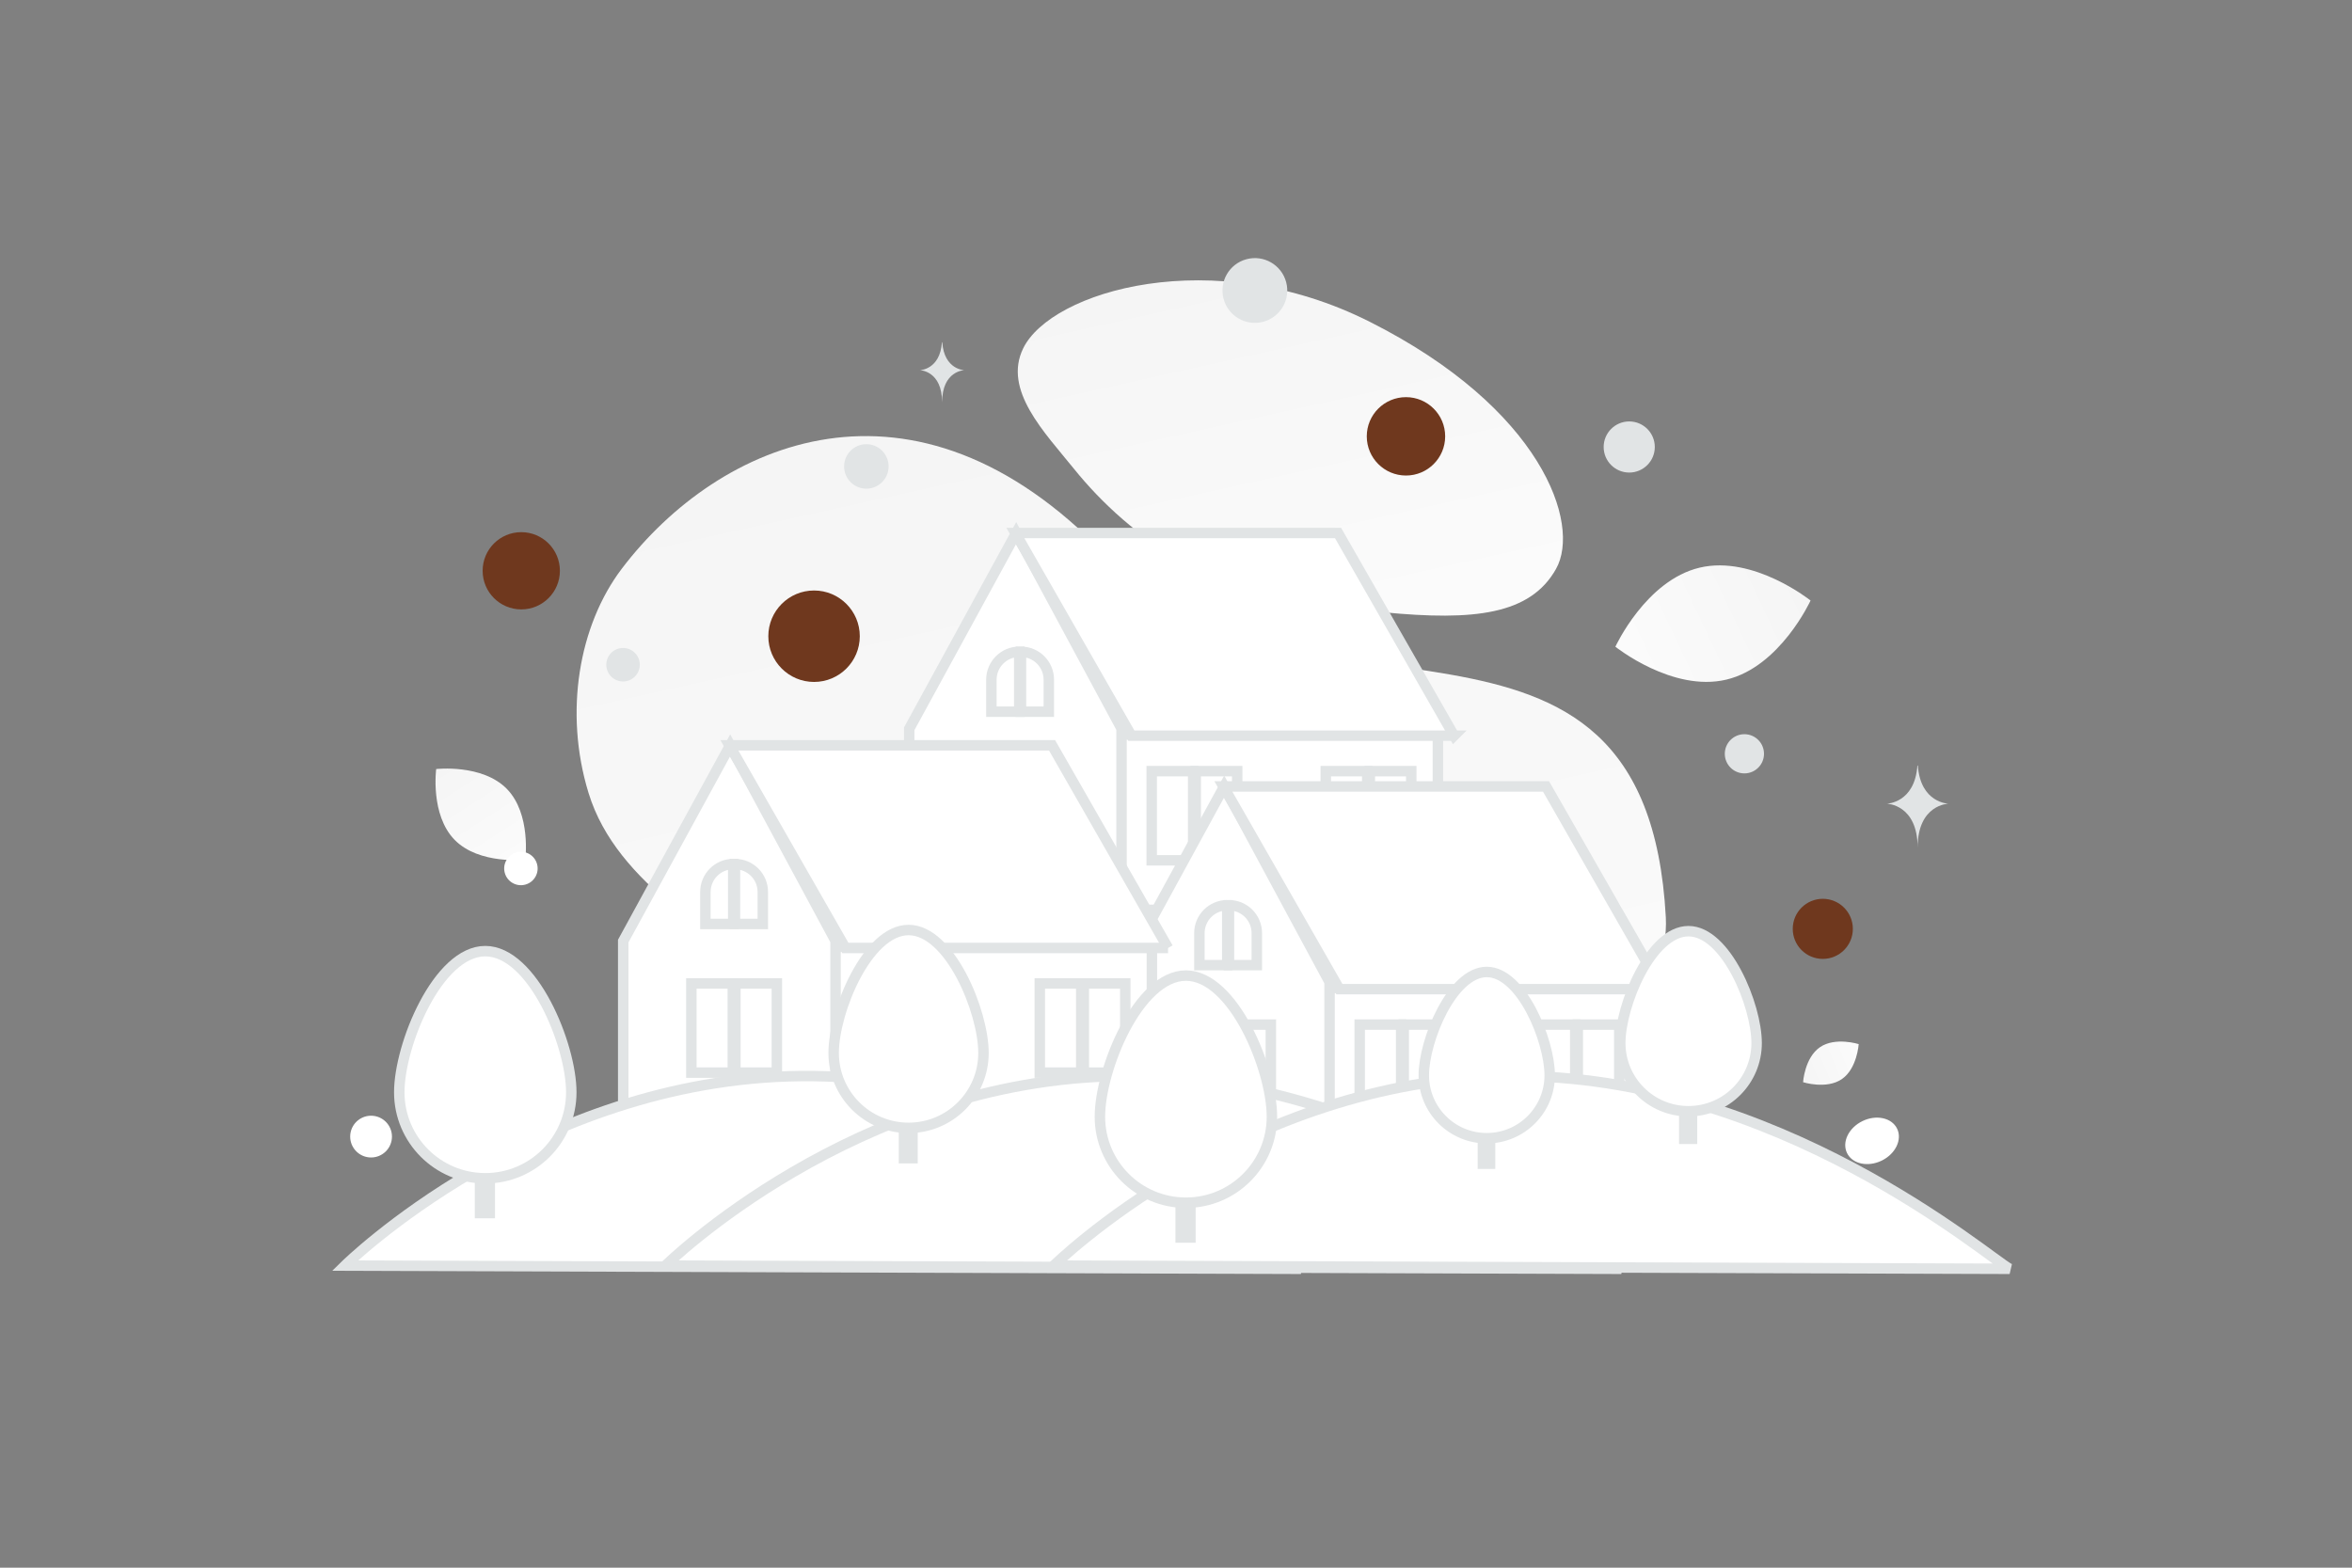 <svg width="900" height="600" viewBox="0 0 900 600" fill="none" xmlns="http://www.w3.org/2000/svg"><rect x="0" y="0" width="900" height="600" fill="#808080" stroke="none"/><path fill="transparent" d="M0 0h900v600H0z"/><path d="M637.431 351.054c2.933 54.032-102.704 163.899-232.909 123.234-60.557-18.915-55.428-50.309-101.475-91.685-27.447-24.66-66.883-43.308-77.851-79.153-9.475-30.94-3.664-64.196 12.763-85.827 36.944-48.646 111.527-81.958 185.015-5.311 73.488 76.647 206.879-.611 214.457 138.742z" fill="url(#a)"/><path d="M595.43 217.722c-9.832 17.548-31.366 19.959-65.864 16.624-25.946-2.512-49.606-4.456-75.553-18.603-18.161-9.895-32.537-23.282-43.03-36.285-11.37-14.085-27.24-30.161-19.46-46.132 10.691-21.939 72.52-40.416 132.559-10.2 65.952 33.203 80.966 77.446 71.348 94.596z" fill="url(#b)"/><path d="M660.559 260.119c-20.62 4.885-42.428-12.602-42.428-12.602s11.638-25.398 32.264-30.267c20.62-4.885 42.421 12.587 42.421 12.587s-11.637 25.397-32.257 30.282z" fill="url(#c)"/><path d="M704.776 413.014c5.875-4.023 6.456-13.4 6.456-13.4s-8.947-2.846-14.82 1.183c-5.876 4.024-6.458 13.395-6.458 13.395s8.946 2.846 14.822-1.178z" fill="url(#d)"/><path d="M173.99 321.46c9.411 9.579 27.009 7.559 27.009 7.559s2.329-17.549-7.091-27.122c-9.411-9.578-27-7.565-27-7.565s-2.329 17.55 7.082 27.128z" fill="url(#e)"/><circle cx="697.5" cy="355.5" r="11.5" transform="rotate(180 697.5 355.5)" fill="#6f381e"/><circle cx="311.5" cy="243.5" r="17.5" transform="rotate(180 311.5 243.5)" fill="#6f381e"/><circle r="14.783" transform="matrix(-1 0 0 1 199.464 218.455)" fill="#6f381e"/><circle r="15" transform="matrix(-1 0 0 1 538 167)" fill="#6f381e"/><circle r="7.5" transform="matrix(-1 0 0 1 667.5 288.5)" fill="#E1E4E5"/><circle r="7.991" transform="matrix(-1 0 0 1 141.991 435.009)" fill="#fff"/><circle r="6.41" transform="matrix(-1 0 0 1 238.409 254.41)" fill="#E1E4E5"/><circle r="9.783" transform="matrix(-1 0 0 1 623.43 171.079)" fill="#E1E4E5"/><circle r="6.399" transform="scale(1 -1) rotate(-75 -116.926 -296.082)" fill="#fff"/><circle r="8.513" transform="matrix(-1 0 0 1 331.513 178.513)" fill="#E1E4E5"/><ellipse rx="6.548" ry="5.239" transform="matrix(-1 0 0 1 614.276 348.867)" fill="#fff"/><ellipse rx="10.658" ry="8.414" transform="scale(-1 1) rotate(26.006 -1303.6 -1332.741)" fill="#fff"/><circle r="12.393" transform="scale(1 -1) rotate(-75 167.644 -368.479)" fill="#E1E4E5"/><path d="M733.699 293h.172c1.014 14.373 11.703 14.594 11.703 14.594s-11.787.23-11.787 16.838c0-16.608-11.787-16.838-11.787-16.838s10.685-.221 11.699-14.594zM360.437 131h.123c.732 10.517 8.44 10.679 8.44 10.679s-8.5.168-8.5 12.321c0-12.153-8.5-12.321-8.5-12.321s7.705-.162 8.437-10.679z" fill="#E1E4E5"/><path d="M550.209 281.104h-198.15v67.156h198.15v-67.156z" fill="#fff" stroke="#E1E4E5" stroke-width="4"/><path d="M429.163 348.26h-81.25v-69.33L388.845 204l40.318 74.844v69.416z" fill="#fff" stroke="#E1E4E5" stroke-width="4"/><path d="M457.58 293.459h-18.798v37.497h18.798v-37.497z" fill="#fff"/><path d="M456.568 329.275v-34.136h-15.864v34.136h15.864z" fill="#fff" stroke="#E1E4E5" stroke-width="4"/><path d="M475.337 293.459H456.54v37.497h18.797v-37.497z" fill="#fff"/><path d="M473.417 329.275v-34.136h-15.863v34.136h15.863z" fill="#fff" stroke="#E1E4E5" stroke-width="4"/><path d="M390.865 293.459h-18.797v37.497h18.797v-37.497z" fill="#fff"/><path d="M389.853 329.275V295.14h-15.864v34.135h15.864z" fill="#fff" stroke="#E1E4E5" stroke-width="4"/><path d="M408.623 293.459h-18.798v37.497h18.798v-37.497z" fill="#fff"/><path d="M406.703 329.275V295.14h-15.864v34.135h15.864z" fill="#fff" stroke="#E1E4E5" stroke-width="4"/><path d="M390.695 273.511h-12.624v-12.535c0-6.984 5.652-12.645 12.624-12.645v25.18z" fill="#fff"/><path d="M379.361 272.383v-12.252c0-5.894 4.771-10.672 10.654-10.672v22.924h-10.654z" fill="#fff" stroke="#E1E4E5" stroke-width="4"/><path d="M402.619 273.511h-12.623v-25.18c6.971 0 12.623 5.661 12.623 12.645v12.535z" fill="#fff"/><path d="M390.677 272.383v-22.924c5.883 0 10.654 4.778 10.654 10.672v12.252h-10.654z" fill="#fff" stroke="#E1E4E5" stroke-width="4"/><path d="M524.189 293.459h-18.798v37.497h18.798v-37.497z" fill="#fff"/><path d="M523.177 329.275v-34.136h-15.864v34.136h15.864z" fill="#fff" stroke="#E1E4E5" stroke-width="4"/><path d="M541.948 293.459H523.15v37.497h18.798v-37.497z" fill="#fff"/><path d="M540.026 329.275v-34.136h-15.863v34.136h15.863zm16.371-47.704H432.925L388.539 204h123.472l44.386 77.571zm-6.188 66.689H347.913v18.24h202.296v-18.24zm79.591 29.847H431.65v67.155H629.8v-67.155z" fill="#fff" stroke="#E1E4E5" stroke-width="4"/><path d="M508.755 445.262h-81.25v-69.33l40.932-74.93 40.318 74.845v69.415z" fill="#fff" stroke="#E1E4E5" stroke-width="4"/><path d="M537.17 390.461h-18.797v37.497h18.797v-37.497z" fill="#fff"/><path d="M536.158 426.277v-34.135h-15.864v34.135h15.864z" fill="#fff" stroke="#E1E4E5" stroke-width="4"/><path d="M554.928 390.461h-18.797v37.497h18.797v-37.497z" fill="#fff"/><path d="M553.008 426.278v-34.136h-15.864v34.136h15.864z" fill="#fff" stroke="#E1E4E5" stroke-width="4"/><path d="M470.457 390.461h-18.798v37.497h18.798v-37.497z" fill="#fff"/><path d="M469.443 426.278v-34.136H453.58v34.136h15.863z" fill="#fff" stroke="#E1E4E5" stroke-width="4"/><path d="M488.214 390.461h-18.797v37.497h18.797v-37.497z" fill="#fff"/><path d="M486.293 426.278v-34.136H470.43v34.136h15.863z" fill="#fff" stroke="#E1E4E5" stroke-width="4"/><path d="M470.286 370.514h-12.624v-12.536c0-6.984 5.652-12.645 12.624-12.645v25.181z" fill="#fff"/><path d="M458.953 369.385v-12.252c0-5.893 4.77-10.672 10.654-10.672v22.924h-10.654z" fill="#fff" stroke="#E1E4E5" stroke-width="4"/><path d="M482.211 370.514h-12.624v-25.181c6.972 0 12.624 5.661 12.624 12.645v12.536z" fill="#fff"/><path d="M470.268 369.385v-22.924c5.884 0 10.654 4.779 10.654 10.672v12.252h-10.654z" fill="#fff" stroke="#E1E4E5" stroke-width="4"/><path d="M603.78 390.461h-18.798v37.497h18.798v-37.497z" fill="#fff"/><path d="M602.768 426.277v-34.136h-15.863v34.136h15.863z" fill="#fff" stroke="#E1E4E5" stroke-width="4"/><path d="M621.54 390.461h-18.797v37.497h18.797v-37.497z" fill="#fff"/><path d="M619.618 426.277v-34.136h-15.864v34.136h15.864zm16.37-47.703H512.516l-44.386-77.572h123.472l44.386 77.572zm-6.187 66.689H427.505v18.239h202.296v-18.239zm-189.03-82.909H242.62v67.156h198.151v-67.156z" fill="#fff" stroke="#E1E4E5" stroke-width="4"/><path d="M319.725 429.51h-81.25v-69.33l40.931-74.93 40.319 74.844v69.416z" fill="#fff" stroke="#E1E4E5" stroke-width="4"/><path d="M348.141 374.709h-18.797v37.497h18.797v-37.497z" fill="#fff"/><path d="M347.129 410.525v-34.136h-15.864v34.136h15.864z" fill="#fff" stroke="#E1E4E5" stroke-width="4"/><path d="M365.899 374.709h-18.798v37.497h18.798v-37.497z" fill="#fff"/><path d="M363.978 410.525v-34.136h-15.863v34.136h15.863z" fill="#fff" stroke="#E1E4E5" stroke-width="4"/><path d="M281.426 374.709h-18.797v37.497h18.797v-37.497z" fill="#fff"/><path d="M280.414 410.525V376.39h-15.863v34.135h15.863z" fill="#fff" stroke="#E1E4E5" stroke-width="4"/><path d="M299.185 374.709h-18.797v37.497h18.797v-37.497z" fill="#fff"/><path d="M297.264 410.525V376.39H281.4v34.135h15.864z" fill="#fff" stroke="#E1E4E5" stroke-width="4"/><path d="M281.256 354.761h-12.623v-12.535c0-6.984 5.652-12.646 12.623-12.646v25.181z" fill="#fff"/><path d="M269.924 353.633v-12.252c0-5.894 4.77-10.672 10.654-10.672v22.924h-10.654z" fill="#fff" stroke="#E1E4E5" stroke-width="4"/><path d="M293.182 354.761h-12.624V329.58c6.972 0 12.624 5.662 12.624 12.646v12.535z" fill="#fff"/><path d="M281.239 353.633v-22.924c5.884 0 10.654 4.778 10.654 10.672v12.252h-10.654z" fill="#fff" stroke="#E1E4E5" stroke-width="4"/><path d="M414.75 374.709h-18.797v37.497h18.797v-37.497z" fill="#fff"/><path d="M413.738 410.525v-34.136h-15.864v34.136h15.864z" fill="#fff" stroke="#E1E4E5" stroke-width="4"/><path d="M432.509 374.709h-18.798v37.497h18.798v-37.497z" fill="#fff"/><path d="M430.588 410.525v-34.136h-15.864v34.136h15.864zm16.371-47.704H323.486L279.1 285.25h123.472l44.387 77.571zm-6.189 66.689H238.474v18.24H440.77v-18.24z" fill="#fff" stroke="#E1E4E5" stroke-width="4"/><path fill-rule="evenodd" clip-rule="evenodd" d="M132 484.386s72.534-71.54 174.45-72.545c102.378-1.009 183.828 70.096 191.331 73.769L132 484.386z" fill="#fff" stroke="#E1E4E5" stroke-width="4"/><path fill-rule="evenodd" clip-rule="evenodd" d="M254.62 484.386s72.533-71.54 174.449-72.545c102.379-1.009 183.829 70.096 191.332 73.769l-365.781-1.224z" fill="#fff" stroke="#E1E4E5" stroke-width="4"/><path fill-rule="evenodd" clip-rule="evenodd" d="M403.219 484.386s72.533-71.54 174.449-72.545C680.046 410.832 761.497 481.937 769 485.61l-365.781-1.224zM185.532 378.99h.037c1.022 0 1.851.829 1.851 1.851v83.433h-3.739v-83.433c0-1.022.829-1.851 1.851-1.851z" fill="#fff" stroke="#E1E4E5" stroke-width="4"/><path fill-rule="evenodd" clip-rule="evenodd" d="M152.783 418.053c0 18.176 14.735 32.912 32.911 32.912 18.177 0 32.911-14.736 32.911-32.912s-14.734-54.024-32.911-54.024c-18.176 0-32.911 35.848-32.911 54.024z" fill="#fff"/><path d="M152.783 418.053c0 18.176 14.735 32.912 32.911 32.912 18.177 0 32.911-14.736 32.911-32.912s-14.734-54.024-32.911-54.024c-18.176 0-32.911 35.848-32.911 54.024" stroke="#E1E4E5" stroke-width="4"/><path fill-rule="evenodd" clip-rule="evenodd" d="M347.527 368.976h.032c.89 0 1.612.721 1.612 1.611v72.677h-3.256v-72.677c0-.89.722-1.611 1.612-1.611z" fill="#fff" stroke="#E1E4E5" stroke-width="4"/><path fill-rule="evenodd" clip-rule="evenodd" d="M319 403.002c0 15.833 12.835 28.669 28.668 28.669 15.833 0 28.668-12.836 28.668-28.669s-12.835-47.059-28.668-47.059c-15.833 0-28.668 31.226-28.668 47.059z" fill="#fff"/><path d="M319 403.002c0 15.833 12.835 28.669 28.668 28.669 15.833 0 28.668-12.836 28.668-28.669s-12.835-47.059-28.668-47.059c-15.833 0-28.668 31.226-28.668 47.059" stroke="#E1E4E5" stroke-width="4"/><path fill-rule="evenodd" clip-rule="evenodd" d="M453.633 388.343h.038a1.85 1.85 0 0 1 1.85 1.85v83.434h-3.738v-83.434a1.85 1.85 0 0 1 1.85-1.85z" fill="#fff" stroke="#E1E4E5" stroke-width="4"/><path fill-rule="evenodd" clip-rule="evenodd" d="M420.884 427.405c0 18.177 14.735 32.912 32.911 32.912 18.177 0 32.911-14.735 32.911-32.912 0-18.176-14.734-54.023-32.911-54.023-18.176 0-32.911 35.847-32.911 54.023z" fill="#fff"/><path d="M420.884 427.405c0 18.177 14.735 32.912 32.911 32.912 18.177 0 32.911-14.735 32.911-32.912 0-18.176-14.734-54.023-32.911-54.023-18.176 0-32.911 35.847-32.911 54.023" stroke="#E1E4E5" stroke-width="4"/><path fill-rule="evenodd" clip-rule="evenodd" d="M568.792 382.951h.028c.748 0 1.354.606 1.354 1.354v61.068h-2.736v-61.068c0-.748.607-1.354 1.354-1.354z" fill="#fff" stroke="#E1E4E5" stroke-width="4"/><path fill-rule="evenodd" clip-rule="evenodd" d="M544.822 411.542c0 13.304 10.785 24.089 24.089 24.089 13.304 0 24.089-10.785 24.089-24.089C593 398.238 582.215 372 568.911 372c-13.304 0-24.089 26.238-24.089 39.542z" fill="#fff"/><path d="M544.822 411.542c0 13.304 10.785 24.089 24.089 24.089 13.304 0 24.089-10.785 24.089-24.089C593 398.238 582.215 372 568.911 372c-13.304 0-24.089 26.238-24.089 39.542" stroke="#E1E4E5" stroke-width="4"/><path fill-rule="evenodd" clip-rule="evenodd" d="M645.96 368.25h.03c.81 0 1.467.656 1.467 1.467v66.138h-2.963v-66.138c0-.811.656-1.467 1.466-1.467z" fill="#fff" stroke="#E1E4E5" stroke-width="4"/><path fill-rule="evenodd" clip-rule="evenodd" d="M620 399.215c0 14.408 11.68 26.089 26.089 26.089 14.409 0 26.089-11.681 26.089-26.089s-11.68-42.825-26.089-42.825c-14.409 0-26.089 28.417-26.089 42.825z" fill="#fff"/><path d="M620 399.215c0 14.408 11.68 26.089 26.089 26.089 14.409 0 26.089-11.681 26.089-26.089s-11.68-42.825-26.089-42.825c-14.409 0-26.089 28.417-26.089 42.825" stroke="#E1E4E5" stroke-width="4"/><defs><linearGradient id="a" x1="511.173" y1="674.931" x2="313.573" y2="-216.571" gradientUnits="userSpaceOnUse"><stop stop-color="#fff"/><stop offset="1" stop-color="#EEE"/></linearGradient><linearGradient id="b" x1="529.193" y1="331.447" x2="441.556" y2="-62.357" gradientUnits="userSpaceOnUse"><stop stop-color="#fff"/><stop offset="1" stop-color="#EEE"/></linearGradient><linearGradient id="c" x1="582.911" y1="272.264" x2="763.415" y2="186.988" gradientUnits="userSpaceOnUse"><stop stop-color="#fff"/><stop offset="1" stop-color="#EEE"/></linearGradient><linearGradient id="d" x1="725.347" y1="396.449" x2="663.34" y2="422.064" gradientUnits="userSpaceOnUse"><stop stop-color="#fff"/><stop offset="1" stop-color="#EEE"/></linearGradient><linearGradient id="e" x1="211.538" y1="354.178" x2="143.502" y2="247.525" gradientUnits="userSpaceOnUse"><stop stop-color="#fff"/><stop offset="1" stop-color="#EEE"/></linearGradient></defs></svg>